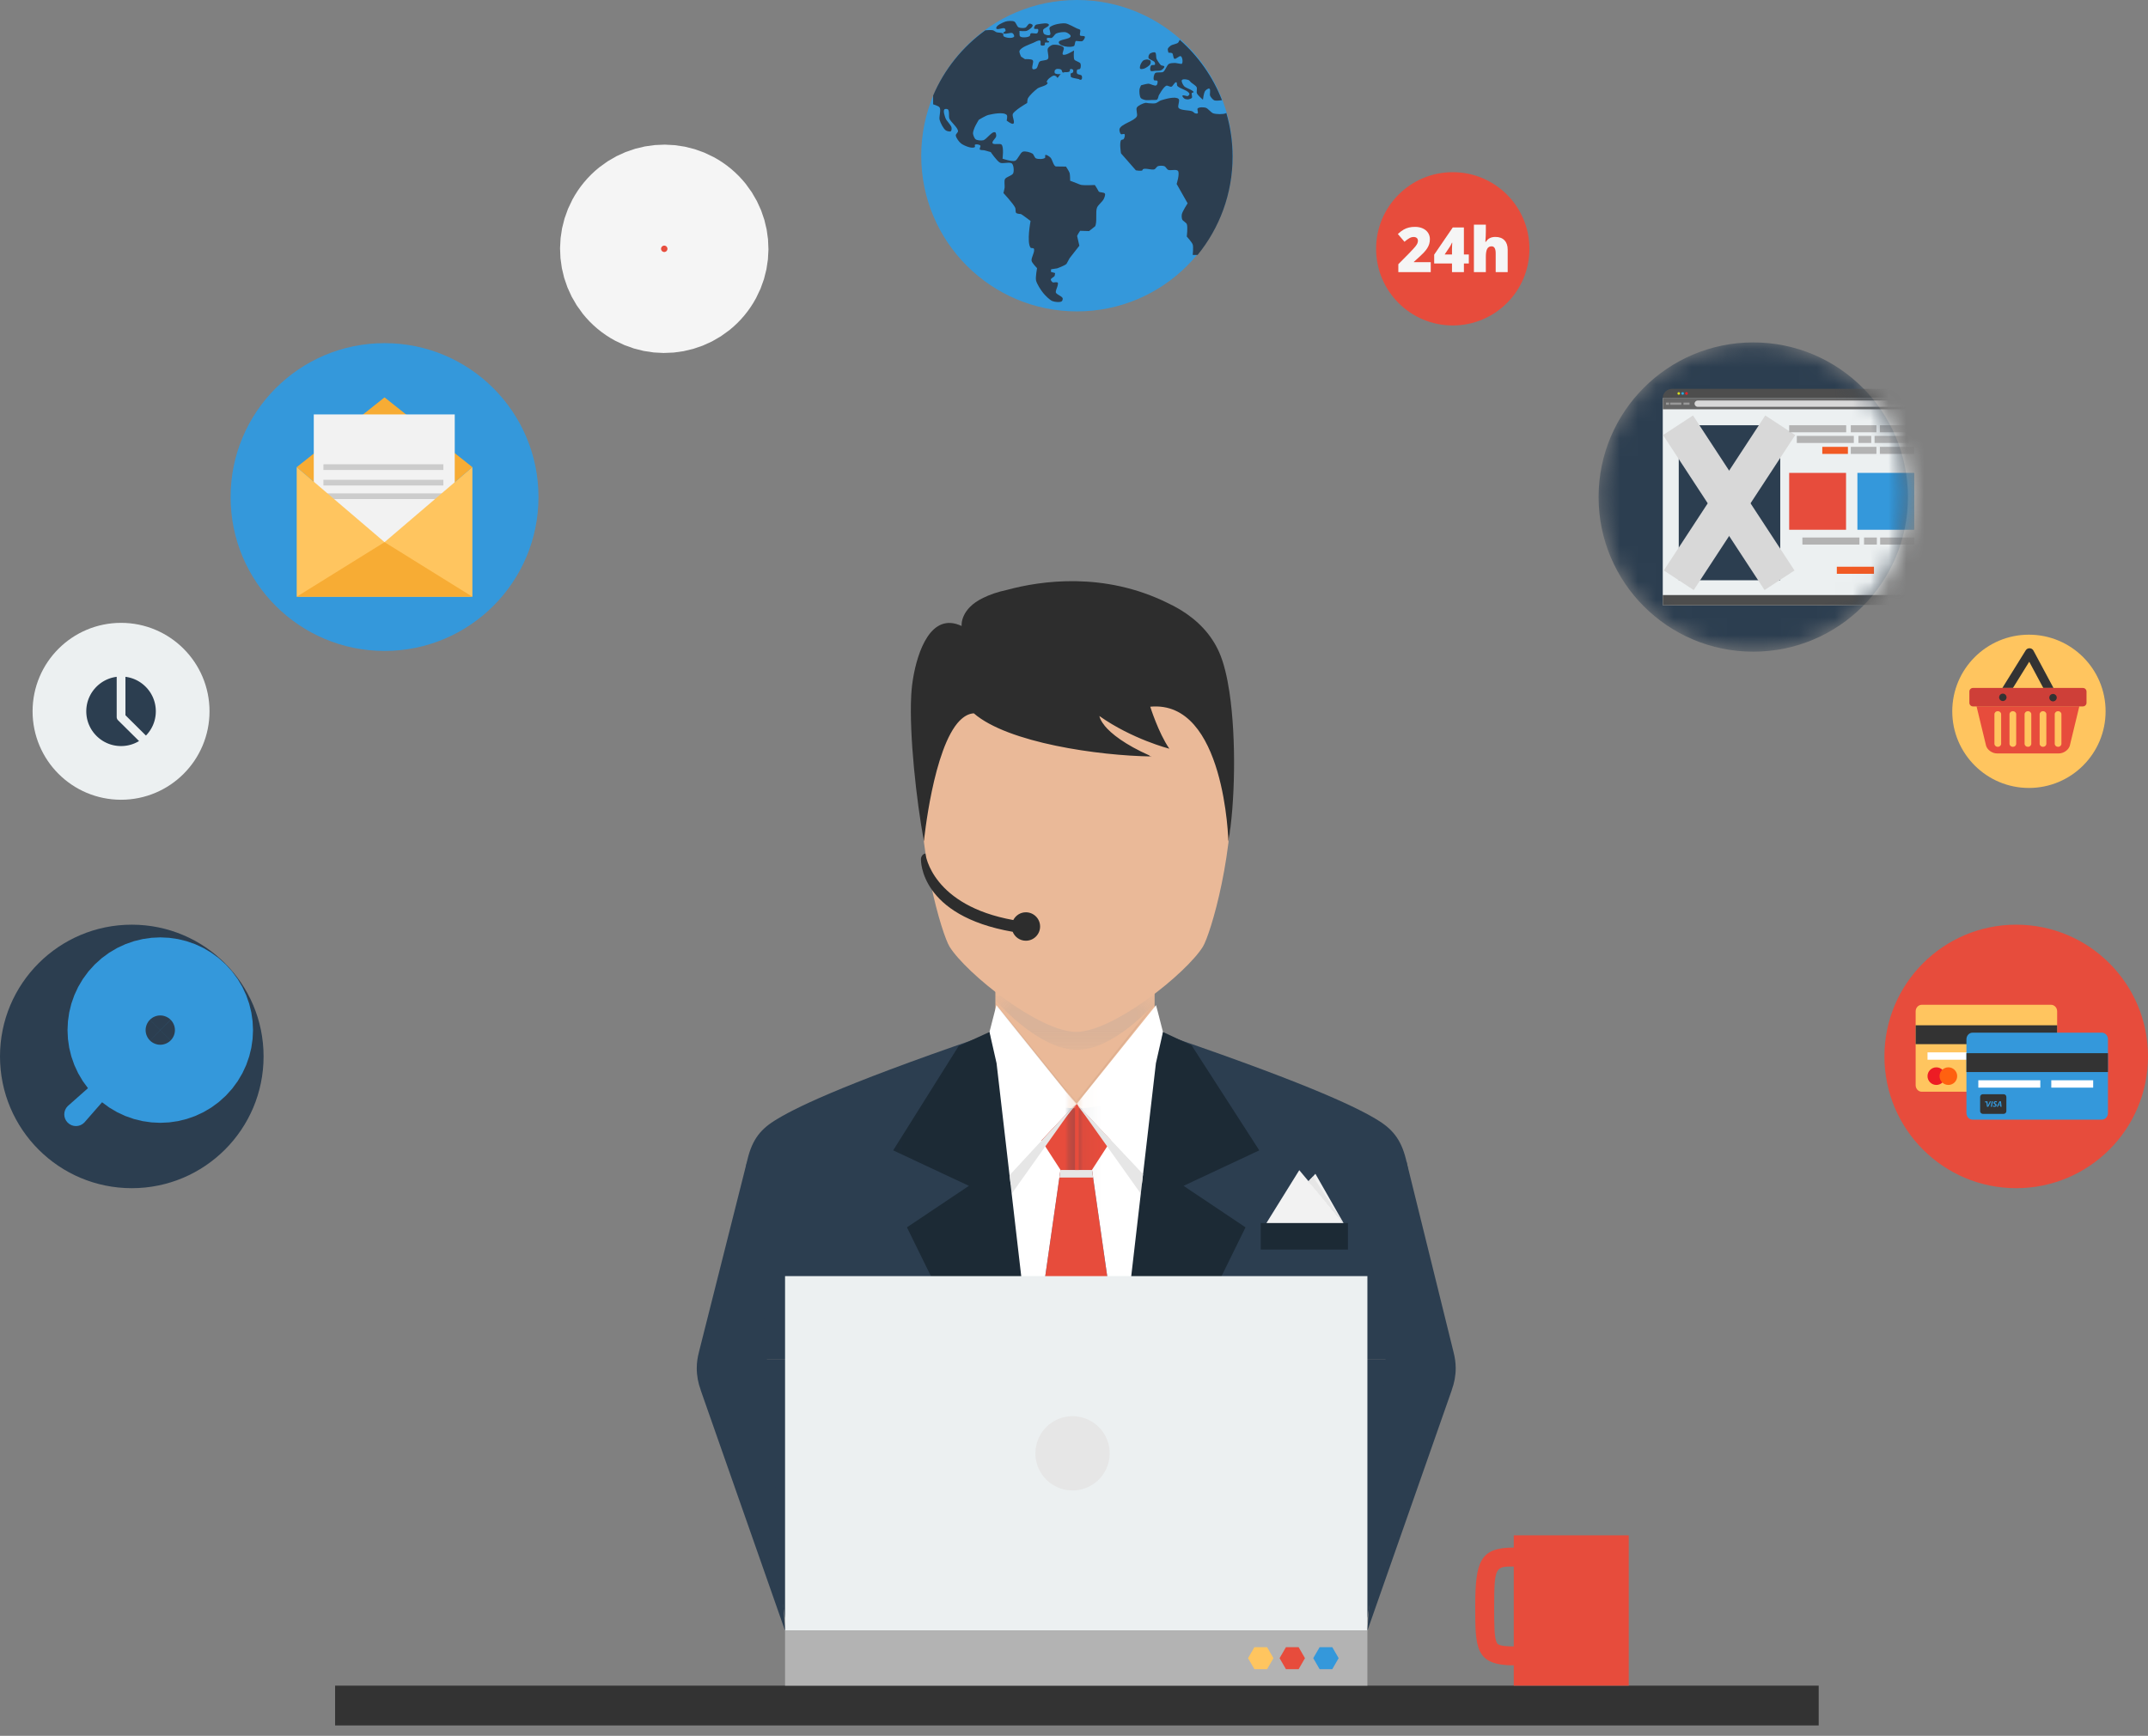 <svg width="120" height="97" viewBox="0 0 120 97" fill="none" xmlns="http://www.w3.org/2000/svg">
<rect x="0" y="0" width="120" height="97" fill="#808080" stroke="none"/>
<path d="M76.391 90.382H43.858L41.419 75.968H78.905L76.391 90.382Z" fill="#2C3E50"/>
<path d="M77.041 62.638C76.018 61.99 73.507 60.72 65.491 57.967H60.125H54.758C46.742 60.72 44.27 61.99 43.247 62.638C41.586 63.688 41.419 65.135 41.419 70.98V75.968H78.904V70.98L78.905 70.956C78.905 65.111 78.702 63.689 77.041 62.638Z" fill="#2C3E50"/>
<path fill-rule="evenodd" clip-rule="evenodd" d="M55.608 49.708V56.414V59.744C58.15 62.614 62.173 62.718 64.503 59.744V56.414V49.708C64.503 44.202 55.608 44.202 55.608 49.708Z" fill="#EAB998"/>
<g opacity="0.2">
<mask id="mask0_766_5683" style="mask-type:luminance" maskUnits="userSpaceOnUse" x="55" y="55" width="10" height="4">
<path d="M64.503 55.638H55.608V58.602H64.503V55.638Z" fill="white"/>
</mask>
<g mask="url(#mask0_766_5683)">
<path d="M55.608 55.638V55.889C55.608 55.889 57.897 58.565 60.048 58.662C62.199 58.758 64.503 56.07 64.503 56.07V55.638" fill="#999999"/>
</g>
</g>
<path fill-rule="evenodd" clip-rule="evenodd" d="M60.124 33.984C47.295 33.984 52.212 51.557 53.05 52.904C53.974 54.388 58.052 57.661 60.124 57.661C62.197 57.661 66.275 54.388 67.199 52.904C68.037 51.557 72.954 33.984 60.124 33.984Z" fill="#EAB998"/>
<mask id="mask1_766_5683" style="mask-type:luminance" maskUnits="userSpaceOnUse" x="49" y="55" width="12" height="25">
<path d="M60.056 55.214H49.044V79.78H60.056V55.214Z" fill="white"/>
</mask>
<g mask="url(#mask1_766_5683)">
<path fill-rule="evenodd" clip-rule="evenodd" d="M60.102 61.689C60.102 61.689 53.941 63.128 53.941 63.501C53.941 63.873 56.285 75.968 56.285 75.968H64.648L65.607 63.554L60.102 61.689Z" fill="white"/>
<path fill-rule="evenodd" clip-rule="evenodd" d="M58.18 63.728L59.249 65.379H60.907L61.976 63.728L60.101 61.684L58.18 63.728Z" fill="#E74C3C"/>
<path fill-rule="evenodd" clip-rule="evenodd" d="M59.249 65.379L57.727 75.968H62.429L60.907 65.379H59.249Z" fill="#28A8E3"/>
<path fill-rule="evenodd" clip-rule="evenodd" d="M55.664 56.166L55.278 57.668L56.358 65.484L60.102 61.689L55.664 56.166Z" fill="white"/>
<g opacity="0.05">
<mask id="mask2_766_5683" style="mask-type:luminance" maskUnits="userSpaceOnUse" x="55" y="56" width="10" height="6">
<path d="M64.503 56.061H55.608V61.779H64.503V56.061Z" fill="white"/>
</mask>
<g mask="url(#mask2_766_5683)">
<path d="M55.608 56.166L60.079 61.689L64.503 56.166V56.035L60.079 61.533L55.608 56.035V56.166Z" fill="black"/>
</g>
</g>
<path fill-rule="evenodd" clip-rule="evenodd" d="M56.521 66.702L60.078 61.694L56.402 65.671L56.521 66.702Z" fill="#E6E6E6"/>
</g>
<mask id="mask3_766_5683" style="mask-type:luminance" maskUnits="userSpaceOnUse" x="49" y="55" width="12" height="25">
<path d="M60.056 55.214H49.044V79.78H60.056V55.214Z" fill="white"/>
</mask>
<g mask="url(#mask3_766_5683)">
<path fill-rule="evenodd" clip-rule="evenodd" d="M55.278 57.668L55.674 59.414L57.591 75.968H54.294L50.667 68.584L54.129 66.265L49.898 64.282L53.553 58.457L55.278 57.668Z" fill="#1C2A35"/>
</g>
<mask id="mask4_766_5683" style="mask-type:luminance" maskUnits="userSpaceOnUse" x="60" y="55" width="12" height="25">
<path d="M71.28 55.214H60.056V79.78H71.28V55.214Z" fill="white"/>
</mask>
<g mask="url(#mask4_766_5683)">
<path fill-rule="evenodd" clip-rule="evenodd" d="M60.148 61.689C60.148 61.689 66.308 63.128 66.308 63.501C66.308 63.874 63.964 75.968 63.964 75.968H55.601L54.642 63.554L60.148 61.689Z" fill="white"/>
<path fill-rule="evenodd" clip-rule="evenodd" d="M62.069 63.728L61 65.379H59.342L58.273 63.728L60.148 61.684L62.069 63.728Z" fill="#E74C3C"/>
<path fill-rule="evenodd" clip-rule="evenodd" d="M61.001 65.379L62.523 75.968H57.82L59.342 65.379H61.001Z" fill="#28A8E3"/>
<path fill-rule="evenodd" clip-rule="evenodd" d="M64.585 56.166L64.971 57.668L63.89 65.484L60.148 61.689L64.585 56.166Z" fill="white"/>
<path fill-rule="evenodd" clip-rule="evenodd" d="M55.757 56.166L55.453 57.643L56.467 65.563L60.148 61.689L55.757 56.166Z" fill="white"/>
<g opacity="0.05">
<mask id="mask5_766_5683" style="mask-type:luminance" maskUnits="userSpaceOnUse" x="55" y="56" width="10" height="6">
<path d="M64.503 56.062H55.82V61.779H64.503V56.062Z" fill="white"/>
</mask>
<g mask="url(#mask5_766_5683)">
<path d="M64.502 56.167L60.138 61.689L55.82 56.167V56.035L60.138 61.533L64.502 56.035V56.167Z" fill="black"/>
</g>
</g>
<path fill-rule="evenodd" clip-rule="evenodd" d="M63.728 66.702L60.171 61.694L63.853 65.619L63.728 66.702Z" fill="#E6E6E6"/>
<path fill-rule="evenodd" clip-rule="evenodd" d="M56.454 65.855L60.148 61.689L56.301 64.824L56.454 65.855Z" fill="#E6E6E6"/>
<path fill-rule="evenodd" clip-rule="evenodd" d="M56.526 66.519L60.125 61.694L56.273 64.824L56.526 66.519Z" fill="#E6E6E6"/>
</g>
<mask id="mask6_766_5683" style="mask-type:luminance" maskUnits="userSpaceOnUse" x="60" y="55" width="12" height="25">
<path d="M71.28 55.214H60.056V79.78H71.28V55.214Z" fill="white"/>
</mask>
<g mask="url(#mask6_766_5683)">
<path fill-rule="evenodd" clip-rule="evenodd" d="M64.971 57.668L64.576 59.414L62.658 75.968H65.956L69.582 68.584L66.12 66.265L70.351 64.282L66.573 58.417L64.971 57.668Z" fill="#1C2A35"/>
</g>
<path d="M61.008 65.379L62.522 75.968H57.727L59.241 65.379" fill="#E74C3C"/>
<path fill-rule="evenodd" clip-rule="evenodd" d="M56.465 66.21L60.125 61.688L56.405 65.695L56.465 66.21Z" fill="#E6E6E6"/>
<path fill-rule="evenodd" clip-rule="evenodd" d="M63.785 66.21L60.125 61.688L63.854 65.619L63.785 66.21Z" fill="#E6E6E6"/>
<path d="M61.063 65.803H59.187L59.241 65.379H61.008L61.063 65.803Z" fill="#E6E6E6"/>
<path d="M60.267 61.892L60.172 61.688L60.056 61.935V65.379H60.267V61.892Z" fill="#E74C3C"/>
<path d="M75.303 68.344H70.433V69.826H75.303V68.344Z" fill="#1C2A35"/>
<path fill-rule="evenodd" clip-rule="evenodd" d="M70.75 68.344L72.585 65.389L75.056 68.344H70.75Z" fill="#F2F2F2"/>
<path fill-rule="evenodd" clip-rule="evenodd" d="M73.105 66.011L73.486 65.591L75.056 68.344C75.056 68.344 72.919 65.902 73.105 66.011Z" fill="#F2F2F2"/>
<path fill-rule="evenodd" clip-rule="evenodd" d="M73.105 66.011L73.348 65.743L75.056 68.344L73.105 66.011Z" fill="#E6E6E6"/>
<path d="M73.238 65.864L75.056 68.344L73.105 66.011L73.238 65.864Z" fill="#E6E6E6"/>
<path d="M68.686 38.694C68.686 38.695 68.687 38.695 68.687 38.696C68.554 37.808 68.367 37.031 68.116 36.46C67.66 35.423 66.888 34.651 65.956 34.083L65.957 34.081C65.94 34.071 65.923 34.063 65.906 34.053C65.695 33.927 65.476 33.81 65.25 33.704C61.677 31.931 58.143 32.455 56.285 32.956C55.728 33.076 55.291 33.229 54.949 33.4C54.947 33.401 54.942 33.401 54.942 33.401H54.942C53.611 34.037 53.722 34.981 53.722 34.981C52.003 34.169 51.255 36.433 51.009 37.912C50.969 38.154 50.942 38.376 50.927 38.559C50.919 38.647 50.913 38.739 50.908 38.832C50.907 38.849 50.906 38.867 50.905 38.885C50.792 41.043 51.192 44.734 51.616 47.012C51.616 47.012 52.129 41.775 53.62 40.263C53.62 40.265 53.619 40.266 53.618 40.268C53.735 40.15 53.857 40.053 53.985 39.984C53.989 39.981 53.993 39.979 53.998 39.977C54.021 39.965 54.044 39.954 54.067 39.944C54.08 39.938 54.092 39.933 54.105 39.928C54.119 39.922 54.133 39.918 54.147 39.913C54.168 39.906 54.189 39.898 54.21 39.892C54.212 39.892 54.213 39.892 54.215 39.891C54.276 39.875 54.34 39.864 54.404 39.861C56.311 41.517 61.402 42.227 64.303 42.27C64.302 42.269 64.301 42.296 64.3 42.296C64.301 42.296 64.302 42.296 64.303 42.296C64.274 42.296 64.247 42.242 64.218 42.23C64.215 42.229 64.213 42.215 64.21 42.214C62.855 41.609 62.08 41.007 61.701 40.542C61.703 40.543 61.704 40.541 61.706 40.541C61.538 40.337 61.447 40.155 61.417 40.011C63.255 41.309 65.325 41.838 65.325 41.838C65.325 41.837 65.325 41.873 65.325 41.873C65.325 41.873 65.326 41.873 65.326 41.873C65.325 41.873 65.324 41.834 65.323 41.833C64.716 40.95 64.26 39.491 64.26 39.491C68.439 39.094 68.624 47.021 68.624 47.021C68.988 44.969 69.081 41.337 68.686 38.694Z" fill="#2D2D2D"/>
<path d="M76.391 71.309H43.858V91.123H76.391V71.309Z" fill="#ECF0F1"/>
<path d="M101.603 94.194H18.721V96.418H101.603V94.194Z" fill="#333333"/>
<path d="M76.391 91.123H43.858V94.194H76.391V91.123Z" fill="#B3B3B3"/>
<path d="M43.858 91.123L43.108 79.883L42.647 72.975L41.738 64.883L39.046 75.555L39.047 75.555C38.97 75.844 38.925 76.145 38.925 76.458C38.925 76.886 39.006 77.294 39.146 77.673L39.143 77.676L43.858 91.123Z" fill="#2C3E50"/>
<path d="M76.391 91.123L77.141 79.883L77.602 72.975L78.568 64.878L81.203 75.555C81.203 75.555 81.203 75.556 81.203 75.556C81.279 75.844 81.324 76.145 81.324 76.458C81.324 76.886 81.243 77.294 81.103 77.673L81.106 77.676L76.391 91.123Z" fill="#2C3E50"/>
<path d="M61.937 81.691C62.202 80.576 61.513 79.458 60.397 79.193C59.282 78.928 58.164 79.618 57.899 80.733C57.634 81.848 58.324 82.966 59.439 83.231C60.554 83.496 61.672 82.807 61.937 81.691Z" fill="#E6E6E6"/>
<path d="M84.568 85.794V86.478C82.698 86.478 82.415 87.219 82.415 89.769C82.415 92.097 82.415 93.06 84.568 93.06V94.194H90.992V85.794H84.568ZM83.619 91.793C83.474 91.512 83.474 90.781 83.474 89.769C83.474 87.537 83.556 87.537 84.568 87.537V92.001C83.725 92.002 83.661 91.876 83.619 91.793Z" fill="#E74C3C"/>
<path d="M73.721 93.273L73.366 92.659L73.721 92.045H74.43L74.784 92.659L74.43 93.273H73.721Z" fill="#3498DB"/>
<path d="M71.84 93.273L71.485 92.659L71.84 92.045H72.549L72.903 92.659L72.549 93.273H71.84Z" fill="#E74C3C"/>
<path d="M70.078 93.273L69.724 92.659L70.078 92.045H70.787L71.142 92.659L70.787 93.273H70.078Z" fill="#FFC55F"/>
<path d="M57.311 50.979C57.003 50.979 56.74 51.156 56.608 51.412C52.111 50.603 51.7 47.809 51.703 47.697C51.593 47.697 51.45 47.832 51.449 48.012C51.449 48.101 51.401 51.17 56.575 52.069C56.692 52.361 56.977 52.568 57.311 52.568C57.75 52.568 58.106 52.212 58.106 51.773C58.106 51.335 57.75 50.979 57.311 50.979Z" fill="#2D2D2D"/>
<path d="M117.631 39.748C117.631 42.113 115.713 44.031 113.348 44.031C110.983 44.031 109.065 42.113 109.065 39.748C109.065 37.383 110.983 35.466 113.348 35.466C115.713 35.466 117.631 37.383 117.631 39.748Z" fill="#FFC55F"/>
<path d="M113.292 39.473H110.422C110.424 39.479 110.425 39.486 110.427 39.492L110.956 41.678C111.028 41.911 111.301 42.101 111.563 42.101H113.292H115.022C115.284 42.101 115.557 41.911 115.629 41.678L116.158 39.492C116.161 39.486 116.161 39.479 116.163 39.473H113.292Z" fill="#E74C3C"/>
<path d="M113.48 39.912V41.562C113.48 41.656 113.397 41.733 113.295 41.733C113.294 41.733 113.293 41.733 113.292 41.733C113.292 41.733 113.291 41.733 113.29 41.733C113.188 41.733 113.105 41.656 113.105 41.562V39.912C113.105 39.818 113.188 39.74 113.29 39.74C113.291 39.74 113.292 39.741 113.292 39.741C113.293 39.741 113.294 39.74 113.295 39.74C113.397 39.74 113.48 39.818 113.48 39.912Z" fill="#FFC55F"/>
<path d="M112.637 39.912V41.562C112.637 41.656 112.555 41.733 112.453 41.733C112.452 41.733 112.451 41.733 112.45 41.733C112.45 41.733 112.449 41.733 112.448 41.733C112.346 41.733 112.263 41.656 112.263 41.562V39.912C112.263 39.818 112.346 39.74 112.448 39.74C112.449 39.74 112.45 39.741 112.45 39.741C112.451 39.741 112.452 39.74 112.453 39.74C112.555 39.74 112.637 39.818 112.637 39.912Z" fill="#FFC55F"/>
<path d="M114.321 39.912V41.562C114.321 41.656 114.239 41.733 114.137 41.733C114.136 41.733 114.135 41.733 114.135 41.733C114.134 41.733 114.133 41.733 114.132 41.733C114.03 41.733 113.947 41.656 113.947 41.562V39.912C113.947 39.818 114.03 39.74 114.132 39.74C114.133 39.74 114.134 39.741 114.135 39.741C114.135 39.741 114.136 39.74 114.137 39.74C114.239 39.74 114.321 39.818 114.321 39.912Z" fill="#FFC55F"/>
<path d="M115.163 39.912V41.562C115.163 41.656 115.081 41.733 114.978 41.733C114.978 41.733 114.977 41.733 114.976 41.733C114.975 41.733 114.975 41.733 114.974 41.733C114.872 41.733 114.789 41.656 114.789 41.562V39.912C114.789 39.818 114.872 39.74 114.974 39.74C114.975 39.74 114.975 39.741 114.976 39.741C114.977 39.741 114.978 39.74 114.978 39.74C115.081 39.74 115.163 39.818 115.163 39.912Z" fill="#FFC55F"/>
<path d="M111.796 39.912V41.561C111.796 41.656 111.712 41.733 111.61 41.733C111.61 41.733 111.609 41.733 111.608 41.733C111.608 41.733 111.607 41.733 111.606 41.733C111.504 41.733 111.421 41.656 111.421 41.561V39.912C111.421 39.817 111.504 39.74 111.606 39.74C111.607 39.74 111.608 39.74 111.608 39.74C111.609 39.74 111.61 39.74 111.61 39.74C111.713 39.74 111.796 39.817 111.796 39.912Z" fill="#FFC55F"/>
<path d="M113.365 36.977L114.15 38.443H114.72L113.601 36.356C113.559 36.277 113.478 36.227 113.388 36.224C113.298 36.221 113.214 36.266 113.167 36.343L111.864 38.443H112.455L113.365 36.977Z" fill="#333333"/>
<path d="M116.364 38.443H114.696H114.126H113.292H112.431H111.84H110.22C110.11 38.443 110.021 38.533 110.021 38.644V39.273C110.021 39.383 110.11 39.474 110.22 39.474H110.422H113.292H116.163H116.364C116.475 39.474 116.565 39.383 116.565 39.273V38.644C116.565 38.533 116.475 38.443 116.364 38.443Z" fill="#CE3F38"/>
<path d="M113.291 38.939C113.291 38.944 113.292 38.948 113.292 38.952C113.293 38.948 113.293 38.944 113.294 38.939H113.291Z" fill="#515254"/>
<path d="M113.292 38.952C113.293 38.948 113.294 38.944 113.294 38.939H113.291C113.292 38.944 113.292 38.948 113.292 38.952Z" fill="#515254"/>
<path d="M112.099 38.966C112.099 38.962 112.097 38.957 112.097 38.953C112.097 38.948 112.097 38.944 112.096 38.939C112.083 38.837 111.996 38.758 111.891 38.758C111.785 38.758 111.698 38.837 111.685 38.939C111.685 38.944 111.684 38.948 111.684 38.953C111.683 38.957 111.683 38.962 111.683 38.966C111.683 39.081 111.776 39.174 111.891 39.174C112.005 39.174 112.099 39.081 112.099 38.966Z" fill="#333333"/>
<path d="M114.902 38.984C114.902 38.87 114.809 38.777 114.694 38.777C114.579 38.777 114.486 38.87 114.486 38.984C114.486 39.099 114.579 39.193 114.694 39.193C114.809 39.193 114.902 39.099 114.902 38.984Z" fill="#333333"/>
<mask id="mask7_766_5683" style="mask-type:luminance" maskUnits="userSpaceOnUse" x="89" y="19" width="18" height="18">
<path d="M106.589 27.775C106.589 32.548 102.72 36.416 97.948 36.416C93.175 36.416 89.307 32.548 89.307 27.775C89.307 23.003 93.175 19.134 97.948 19.134C102.72 19.134 106.589 23.003 106.589 27.775Z" fill="white"/>
</mask>
<g mask="url(#mask7_766_5683)">
<path d="M106.589 27.775C106.589 32.548 102.72 36.416 97.948 36.416C93.175 36.416 89.307 32.548 89.307 27.775C89.307 23.003 93.175 19.134 97.948 19.134C102.72 19.134 106.589 23.003 106.589 27.775Z" fill="#2C3E50"/>
</g>
<mask id="mask8_766_5683" style="mask-type:luminance" maskUnits="userSpaceOnUse" x="89" y="19" width="18" height="18">
<path d="M106.589 27.775C106.589 32.548 102.72 36.416 97.948 36.416C93.175 36.416 89.307 32.548 89.307 27.775C89.307 23.003 93.175 19.134 97.948 19.134C102.72 19.134 106.589 23.003 106.589 27.775Z" fill="white"/>
</mask>
<g mask="url(#mask8_766_5683)">
<path d="M108.334 22.243H92.892V33.825H108.334V22.243Z" fill="#ECF0F1"/>
<path d="M107.819 21.729H93.406C93.122 21.729 92.892 21.959 92.892 22.243H108.334C108.334 21.959 108.104 21.729 107.819 21.729Z" fill="#4D4D4D"/>
<path d="M108.334 33.252H92.892V33.825H108.334V33.252Z" fill="#4D4D4D"/>
<path d="M108.334 22.243H92.892V22.871H108.334V22.243Z" fill="#666666"/>
<path d="M107.197 22.38H105.266H101.808H100.235H99.877H94.847C94.749 22.38 94.669 22.459 94.669 22.557C94.669 22.655 94.749 22.734 94.847 22.734H99.877H100.235H101.808H105.266H107.197C107.294 22.734 107.373 22.655 107.373 22.557C107.373 22.459 107.294 22.38 107.197 22.38Z" fill="#D8D8D8"/>
<path d="M94.388 22.496H94.05V22.617H94.388V22.496Z" fill="#999999"/>
<path d="M93.242 22.496H93.073V22.617H93.242V22.496Z" fill="#999999"/>
<path d="M93.93 22.496H93.302V22.617H93.93V22.496Z" fill="#999999"/>
<path d="M93.857 21.986C93.857 22.026 93.825 22.058 93.785 22.058C93.745 22.058 93.712 22.026 93.712 21.986C93.712 21.946 93.745 21.913 93.785 21.913C93.825 21.913 93.857 21.946 93.857 21.986Z" fill="#D9E021"/>
<path d="M94.074 21.986C94.074 22.026 94.042 22.058 94.002 22.058C93.962 22.058 93.93 22.026 93.93 21.986C93.93 21.946 93.962 21.913 94.002 21.913C94.042 21.913 94.074 21.946 94.074 21.986Z" fill="#29ABE2"/>
<path d="M94.291 21.986C94.291 22.026 94.259 22.058 94.219 22.058C94.179 22.058 94.147 22.026 94.147 21.986C94.147 21.946 94.179 21.913 94.219 21.913C94.259 21.913 94.291 21.946 94.291 21.986Z" fill="#FF1D25"/>
<path d="M99.455 23.763H93.785V32.425H99.455V23.763Z" fill="#2C3E50"/>
<path d="M93.785 32.425L99.455 23.763" stroke="#D8D8D8" stroke-width="2" stroke-miterlimit="10"/>
<path d="M99.415 32.425L93.744 23.763" stroke="#D8D8D8" stroke-width="2" stroke-miterlimit="10"/>
<path d="M104.691 31.669H102.616V32.064H104.691V31.669Z" fill="#F15A24"/>
<path d="M103.139 23.763H99.954V24.157H103.139V23.763Z" fill="#B3B3B3"/>
<path d="M103.565 24.358H100.38V24.753H103.565V24.358Z" fill="#B3B3B3"/>
<path d="M104.828 23.763H103.396V24.157H104.828V23.763Z" fill="#B3B3B3"/>
<path d="M104.538 24.358H103.822V24.753H104.538V24.358Z" fill="#B3B3B3"/>
<path d="M106.935 23.763H105.021V24.157H106.935V23.763Z" fill="#B3B3B3"/>
<path d="M104.828 24.97H103.396V25.364H104.828V24.97Z" fill="#B3B3B3"/>
<path d="M103.235 24.97H101.804V25.364H103.235V24.97Z" fill="#F15A24"/>
<path d="M106.935 24.97H105.021V25.364H106.935V24.97Z" fill="#B3B3B3"/>
<path d="M106.638 24.358H104.724V24.753H106.638V24.358Z" fill="#B3B3B3"/>
<path d="M103.879 30.037H100.693V30.431H103.879V30.037Z" fill="#B3B3B3"/>
<path d="M104.852 30.037H104.136V30.431H104.852V30.037Z" fill="#B3B3B3"/>
<path d="M106.951 30.037H105.037V30.431H106.951V30.037Z" fill="#B3B3B3"/>
<path d="M103.131 26.425H99.954V29.603H103.131V26.425Z" fill="#E74C3C"/>
<path d="M106.943 26.425H103.766V29.603H106.943V26.425Z" fill="#3498DB"/>
</g>
<path d="M68.866 8.7C68.866 13.505 64.971 17.401 60.166 17.401C55.361 17.401 51.465 13.505 51.465 8.7C51.465 3.895 55.361 0 60.166 0C64.971 0 68.866 3.895 68.866 8.7Z" fill="#3498DB"/>
<path d="M52.492 6.004C52.584 6.15 52.447 6.527 52.492 6.694C52.537 6.86 52.698 7.19 52.84 7.287C52.899 7.327 53.064 7.372 53.122 7.331C53.164 7.3 53.169 7.178 53.158 7.127C53.128 6.977 52.878 6.756 52.825 6.613C52.782 6.494 52.677 6.207 52.76 6.112C52.792 6.076 52.918 6.081 52.956 6.112C53.055 6.197 52.99 6.506 53.038 6.627C53.118 6.825 53.51 7.117 53.521 7.33C53.524 7.395 53.393 7.493 53.396 7.558C53.401 7.697 53.588 7.945 53.702 8.026C53.862 8.14 54.309 8.335 54.463 8.215C54.487 8.196 54.44 8.112 54.463 8.091C54.521 8.041 54.721 8.074 54.768 8.135C54.801 8.179 54.707 8.308 54.739 8.352C54.775 8.401 54.919 8.383 54.978 8.396C55.071 8.417 55.348 8.497 55.348 8.497C55.348 8.497 55.692 9.004 55.87 9.092C56.019 9.167 56.416 9.026 56.536 9.142C56.635 9.237 56.657 9.561 56.601 9.686C56.544 9.813 56.212 9.883 56.145 10.005C56.086 10.112 56.139 10.37 56.124 10.491C56.114 10.566 56.058 10.788 56.058 10.788C56.058 10.788 56.608 11.374 56.718 11.614C56.747 11.68 56.72 11.844 56.768 11.897C56.815 11.948 57.008 11.962 57.036 11.962C57.066 11.962 57.573 12.347 57.573 12.347C57.573 12.347 57.347 13.542 57.573 13.84C57.602 13.877 57.729 13.851 57.754 13.891C57.847 14.039 57.59 14.409 57.631 14.579C57.66 14.702 57.935 14.985 57.935 14.985C57.935 14.985 57.842 15.501 57.879 15.668C57.923 15.867 58.153 16.218 58.281 16.375C58.39 16.508 58.638 16.764 58.798 16.826C58.919 16.873 59.212 16.912 59.316 16.836C59.352 16.81 59.38 16.711 59.368 16.669C59.332 16.549 59.031 16.464 58.986 16.348C58.972 16.31 58.999 16.227 59.008 16.188C59.021 16.138 59.066 16.043 59.077 15.993C59.087 15.944 59.125 15.83 59.091 15.794C59.048 15.745 58.855 15.792 58.834 15.786C58.783 15.773 58.7 15.675 58.704 15.623C58.708 15.548 58.882 15.482 58.918 15.416L58.947 15.26L58.708 15.191C58.721 15.047 58.721 15.047 58.721 15.047C59.062 14.995 59.062 14.995 59.062 14.995C59.062 14.995 59.477 14.845 59.581 14.746C59.581 14.746 59.763 14.415 59.755 14.427L60.175 13.889C60.299 13.731 60.299 13.731 60.299 13.731L60.175 13.189C60.175 13.188 60.175 13.187 60.175 13.186C60.197 13.106 60.342 12.897 60.342 12.897L60.842 12.912L61.179 12.646C61.306 12.414 61.188 11.84 61.288 11.596C61.344 11.456 61.597 11.258 61.661 11.122C61.694 11.051 61.766 10.884 61.726 10.817C61.682 10.739 61.456 10.763 61.386 10.708C61.386 10.708 61.203 10.379 61.161 10.339C61.161 10.339 60.582 10.367 60.393 10.331C60.336 10.321 60.23 10.269 60.175 10.249C60.078 10.211 60.175 10.249 59.784 10.099C59.784 10.099 59.786 9.769 59.755 9.665C59.725 9.567 59.552 9.309 59.552 9.309C59.001 9.302 59.552 9.309 59.001 9.302C58.853 9.3 58.792 8.901 58.682 8.802C58.623 8.75 58.468 8.626 58.4 8.664C58.366 8.683 58.412 8.79 58.385 8.816C58.292 8.906 57.987 8.902 57.87 8.847C57.798 8.812 57.75 8.629 57.682 8.585C57.567 8.51 57.275 8.431 57.145 8.476C56.986 8.53 56.862 8.93 56.703 8.987C56.538 9.046 56.008 8.868 56.008 8.868C56.008 8.868 56.089 8.23 55.957 8.084C55.87 7.989 55.506 8.113 55.449 7.998C55.401 7.9 55.64 7.721 55.653 7.613C55.659 7.556 55.648 7.412 55.594 7.392C55.407 7.321 55.122 7.792 54.927 7.838C54.824 7.862 54.593 7.849 54.508 7.787C54.435 7.734 54.365 7.549 54.357 7.459C54.35 7.372 54.416 7.202 54.449 7.121C54.494 7.008 54.681 6.694 54.681 6.694C54.681 6.694 55.068 6.459 55.214 6.424C55.464 6.365 56.061 6.241 56.242 6.424C56.298 6.48 56.239 6.738 56.239 6.738C56.239 6.738 56.525 6.967 56.609 6.91C56.721 6.835 56.532 6.499 56.58 6.374C56.614 6.285 56.773 6.165 56.846 6.106C56.971 6.004 57.385 5.752 57.385 5.752C57.385 5.752 57.394 5.56 57.421 5.504C57.506 5.33 57.804 5.064 57.958 4.946C58.087 4.846 58.513 4.792 58.528 4.63C58.529 4.614 58.478 4.605 58.477 4.588C58.473 4.456 58.735 4.258 58.864 4.225C58.899 4.216 58.974 4.242 59.005 4.262C59.027 4.276 59.044 4.343 59.07 4.344C59.124 4.345 59.172 4.213 59.217 4.181C59.224 4.175 59.254 4.175 59.253 4.165C59.247 4.125 59.131 4.152 59.092 4.143C59.05 4.133 58.954 4.123 58.929 4.089C58.906 4.057 58.912 3.966 58.929 3.931C58.941 3.906 58.989 3.87 59.015 3.86C59.06 3.844 59.159 3.85 59.206 3.86C59.229 3.865 59.276 3.882 59.293 3.898C59.324 3.927 59.331 4.031 59.369 4.051C59.39 4.061 59.446 4.054 59.462 4.036C59.463 4.034 59.458 4.025 59.462 4.023C59.467 4.019 59.481 4.031 59.488 4.032C59.555 4.038 59.704 4.035 59.755 3.991C59.78 3.968 59.763 3.877 59.793 3.86C59.827 3.841 59.921 3.867 59.945 3.898C59.967 3.926 59.962 4.009 59.945 4.04C59.925 4.078 59.791 4.096 59.803 4.137C59.803 4.137 59.804 4.137 59.804 4.137C59.834 4.163 59.799 4.263 59.825 4.293C59.884 4.363 60.088 4.374 60.176 4.401C60.209 4.411 60.286 4.416 60.309 4.442C60.31 4.443 60.307 4.446 60.31 4.448C60.332 4.466 60.402 4.459 60.422 4.438C60.458 4.4 60.457 4.273 60.429 4.228C60.392 4.169 60.213 4.172 60.175 4.113C60.147 4.068 60.145 3.944 60.175 3.901C60.201 3.865 60.316 3.879 60.342 3.844C60.388 3.783 60.392 3.606 60.356 3.539C60.331 3.493 60.22 3.457 60.176 3.429C60.138 3.406 60.046 3.375 60.023 3.337C59.958 3.226 60.001 2.822 60.001 2.822C60.001 2.822 59.669 3.018 59.545 3.047C59.505 3.056 59.406 3.078 59.378 3.047C59.312 2.973 59.478 2.736 59.422 2.655C59.329 2.525 58.956 2.475 58.8 2.508C58.721 2.525 58.578 2.63 58.542 2.703C58.477 2.835 58.63 3.176 58.542 3.295C58.471 3.393 58.172 3.362 58.081 3.442C58 3.512 57.981 3.764 57.895 3.828C57.855 3.858 57.734 3.893 57.695 3.86C57.6 3.78 57.776 3.459 57.695 3.366C57.623 3.283 57.26 3.306 57.26 3.306L57.043 3.164C57.043 3.164 56.924 2.921 56.955 2.844C57.04 2.635 57.526 2.479 57.733 2.389C57.824 2.349 58.029 2.22 58.113 2.273C58.168 2.307 58.102 2.488 58.151 2.529C58.193 2.562 58.325 2.553 58.364 2.517C58.388 2.495 58.357 2.412 58.38 2.389C58.419 2.349 58.563 2.398 58.601 2.357C58.609 2.349 58.611 2.322 58.605 2.312C58.592 2.29 58.526 2.293 58.51 2.273C58.489 2.246 58.467 2.164 58.488 2.137C58.531 2.083 58.699 2.143 58.761 2.114C58.814 2.088 58.887 1.988 58.926 1.943C58.928 1.94 58.931 1.931 58.935 1.93C58.935 1.93 58.936 1.931 58.937 1.931C58.954 1.929 58.97 1.888 58.987 1.88C59.116 1.815 59.421 1.766 59.56 1.807C59.639 1.831 59.822 1.94 59.813 2.023C59.793 2.209 59.125 2.19 59.149 2.376C59.177 2.591 59.802 2.677 59.994 2.575C60.061 2.54 60.041 2.336 60.103 2.293C60.118 2.283 60.158 2.293 60.176 2.293C60.25 2.293 60.409 2.331 60.473 2.293C60.533 2.257 60.633 2.11 60.603 2.046C60.576 1.985 60.384 2.034 60.342 1.981C60.294 1.92 60.385 1.735 60.342 1.67C60.317 1.632 60.217 1.614 60.176 1.596C60.013 1.524 59.7 1.334 59.523 1.307C59.383 1.286 59.094 1.33 58.958 1.372C58.872 1.399 58.683 1.461 58.639 1.539C58.589 1.627 58.736 1.877 58.661 1.945C58.598 2.002 58.389 1.951 58.327 1.894C58.285 1.855 58.258 1.725 58.276 1.67C58.308 1.567 58.632 1.481 58.596 1.379C58.547 1.243 58.16 1.333 58.016 1.351C57.972 1.356 57.881 1.371 57.849 1.401C57.811 1.437 57.75 1.552 57.777 1.597C57.804 1.645 57.963 1.588 57.994 1.634C58.025 1.679 57.992 1.815 57.95 1.851C57.88 1.911 57.656 1.819 57.581 1.872C57.549 1.895 57.554 1.995 57.522 2.017C57.412 2.094 57.085 2.123 56.987 2.032C56.931 1.98 56.971 1.733 56.951 1.728C56.949 1.728 56.949 1.728 56.95 1.728L56.951 1.728C56.973 1.732 57.28 1.758 57.37 1.72C57.473 1.677 57.707 1.518 57.69 1.408C57.682 1.36 57.563 1.314 57.515 1.321C57.436 1.334 57.359 1.518 57.284 1.546C57.194 1.58 56.984 1.571 56.899 1.525C56.812 1.477 56.755 1.25 56.667 1.205C56.558 1.149 56.291 1.166 56.174 1.205C56.022 1.256 55.609 1.437 55.66 1.589C55.697 1.701 56.036 1.519 56.131 1.589C56.161 1.611 56.183 1.692 56.175 1.727C56.164 1.768 56.036 1.804 56.051 1.843C56.098 1.965 56.465 1.784 56.573 1.858C56.615 1.887 56.682 2.004 56.653 2.046C56.569 2.167 56.177 2.12 56.065 2.024C56.037 2 56.062 1.906 56.036 1.879C55.97 1.812 55.755 1.833 55.667 1.8C55.615 1.78 55.526 1.705 55.471 1.691C55.379 1.667 55.117 1.687 55.048 1.693C53.772 2.615 52.756 3.873 52.13 5.338V5.829C52.13 5.829 52.439 5.919 52.492 6.004Z" fill="#2C3E50"/>
<path d="M65.409 2.546C65.358 2.581 65.257 2.67 65.24 2.73C65.224 2.783 65.278 2.945 65.278 2.945C65.278 2.945 65.445 2.941 65.486 2.974C65.552 3.025 65.534 3.253 65.611 3.286C65.7 3.324 65.885 3.094 65.969 3.142C66.06 3.195 66.097 3.481 66.028 3.561C66.01 3.581 65.947 3.562 65.92 3.561C65.846 3.555 65.7 3.516 65.626 3.517C65.543 3.518 65.37 3.527 65.3 3.572C65.184 3.644 65.1 3.945 64.984 4.017C64.887 4.078 64.615 4.008 64.533 4.088C64.464 4.157 64.414 4.393 64.468 4.474C64.495 4.515 64.632 4.478 64.659 4.519C64.692 4.573 64.657 4.733 64.604 4.767C64.508 4.83 64.27 4.677 64.156 4.677C64.051 4.678 63.745 4.767 63.745 4.767C63.745 4.767 63.664 4.935 63.658 4.996C63.645 5.117 63.657 5.379 63.729 5.476C63.769 5.529 63.906 5.574 63.971 5.588C64.069 5.61 64.274 5.591 64.375 5.586C64.443 5.583 64.593 5.603 64.647 5.561C64.694 5.526 64.731 5.344 64.731 5.344C64.731 5.344 64.994 4.85 65.159 4.789C65.226 4.764 65.37 4.865 65.439 4.847C65.529 4.822 65.626 4.57 65.716 4.596C65.765 4.611 65.738 4.751 65.767 4.792C65.886 4.96 66.414 5.049 66.449 5.252C66.454 5.286 66.397 5.349 66.366 5.364C66.296 5.396 66.096 5.28 66.059 5.347C66.034 5.392 66.134 5.486 66.176 5.515C66.216 5.541 66.318 5.56 66.366 5.556C66.425 5.55 66.554 5.514 66.587 5.464C66.623 5.408 66.549 5.254 66.583 5.197C66.597 5.174 66.677 5.175 66.681 5.148C66.686 5.12 66.625 5.082 66.603 5.064C66.5 4.984 66.232 4.91 66.148 4.811C66.091 4.743 65.977 4.547 66.028 4.475C66.083 4.397 66.319 4.438 66.406 4.475C66.445 4.491 66.496 4.565 66.527 4.594C66.605 4.667 66.805 4.777 66.852 4.874C66.889 4.95 66.833 5.135 66.866 5.213C66.913 5.327 67.203 5.572 67.203 5.572C67.203 5.572 67.25 5.18 67.328 5.08C67.369 5.028 67.503 4.922 67.562 4.953C67.652 5 67.564 5.263 67.606 5.355C67.64 5.432 67.756 5.572 67.834 5.605C67.924 5.644 68.195 5.61 68.269 5.6C67.76 4.291 66.942 3.137 65.906 2.224C65.888 2.266 65.842 2.361 65.811 2.388C65.73 2.459 65.498 2.485 65.409 2.546Z" fill="#2C3E50"/>
<path d="M68.474 6.333C68.312 6.396 67.944 6.388 67.779 6.333C67.653 6.292 67.482 6.053 67.354 6.018C67.246 5.988 66.984 5.978 66.909 6.061C66.863 6.112 66.957 6.285 66.909 6.333C66.884 6.358 66.801 6.344 66.768 6.333C66.723 6.319 66.658 6.244 66.615 6.225C66.435 6.141 65.965 6.186 65.843 6.029C65.766 5.93 65.935 5.614 65.843 5.529C65.663 5.362 65.1 5.536 64.864 5.605C64.782 5.629 64.644 5.747 64.561 5.768C64.466 5.792 64.269 5.773 64.172 5.768C64.124 5.765 64.028 5.739 63.981 5.749C63.849 5.776 63.578 5.895 63.51 6.011C63.447 6.117 63.566 6.394 63.51 6.504C63.374 6.769 62.645 6.919 62.545 7.199C62.519 7.272 62.564 7.45 62.625 7.496C62.664 7.526 62.789 7.459 62.821 7.496C62.867 7.552 62.816 7.724 62.769 7.779C62.746 7.807 62.653 7.8 62.632 7.83C62.525 7.981 62.625 8.569 62.625 8.569L63.458 9.519C63.458 9.519 63.746 9.57 63.821 9.519C63.834 9.51 63.83 9.47 63.843 9.461C63.977 9.368 64.344 9.52 64.495 9.461C64.555 9.438 64.624 9.31 64.683 9.287C64.769 9.253 64.968 9.252 65.053 9.287C65.12 9.314 65.191 9.459 65.256 9.49C65.381 9.55 65.719 9.44 65.807 9.548C65.923 9.69 65.734 10.28 65.734 10.28L66.347 11.36C66.347 11.36 66.059 11.806 66.024 11.976C66.009 12.048 66.015 12.201 66.046 12.267C66.084 12.348 66.266 12.437 66.3 12.52C66.368 12.681 66.3 13.217 66.3 13.217C66.3 13.217 66.589 13.533 66.633 13.666C66.678 13.803 66.633 14.245 66.633 14.245H66.907C68.127 12.747 68.859 10.837 68.859 8.755C68.859 7.904 68.736 7.082 68.508 6.305C68.497 6.317 68.484 6.33 68.474 6.333Z" fill="#2C3E50"/>
<path d="M64.307 3.347C64.356 3.379 64.472 3.421 64.504 3.47C64.522 3.5 64.542 3.583 64.521 3.612C64.49 3.655 64.346 3.615 64.311 3.655C64.26 3.711 64.231 3.9 64.282 3.956C64.325 4.003 64.472 3.959 64.536 3.956C64.62 3.952 64.797 3.963 64.873 3.924C64.932 3.892 65.063 3.782 65.046 3.717C65.034 3.668 64.902 3.673 64.861 3.645C64.83 3.622 64.783 3.559 64.76 3.528C64.717 3.47 64.635 3.349 64.608 3.282C64.575 3.199 64.609 2.983 64.535 2.934C64.474 2.893 64.309 2.951 64.249 2.992C64.219 3.012 64.179 3.079 64.169 3.115C64.159 3.148 64.153 3.222 64.169 3.253C64.189 3.29 64.272 3.324 64.307 3.347Z" fill="#2C3E50"/>
<path d="M63.901 3.84C64.005 3.807 64.205 3.682 64.259 3.586C64.282 3.545 64.299 3.438 64.274 3.398C64.251 3.359 64.152 3.329 64.107 3.325C64.047 3.32 63.921 3.344 63.872 3.38C63.805 3.427 63.72 3.58 63.698 3.659C63.685 3.702 63.665 3.808 63.698 3.84C63.733 3.876 63.853 3.855 63.901 3.84Z" fill="#2C3E50"/>
<path d="M56.95 1.728L56.95 1.727C56.949 1.727 56.949 1.727 56.95 1.728Z" fill="#2C3E50"/>
<path d="M85.443 13.904C85.443 16.269 83.525 18.187 81.16 18.187C78.795 18.187 76.877 16.269 76.877 13.904C76.877 11.539 78.795 9.621 81.16 9.621C83.525 9.621 85.443 11.539 85.443 13.904Z" fill="#E74C3C"/>
<path d="M79.93 15.207H78.119V14.764L78.728 14.148C78.902 13.966 79.016 13.841 79.07 13.775C79.123 13.708 79.16 13.651 79.181 13.603C79.203 13.556 79.213 13.505 79.213 13.453C79.213 13.388 79.192 13.337 79.15 13.3C79.108 13.262 79.049 13.243 78.972 13.243C78.894 13.243 78.814 13.266 78.734 13.311C78.654 13.356 78.563 13.422 78.462 13.51L78.092 13.076C78.221 12.961 78.328 12.879 78.416 12.83C78.504 12.78 78.599 12.742 78.702 12.716C78.805 12.69 78.921 12.677 79.049 12.677C79.211 12.677 79.355 12.705 79.482 12.762C79.608 12.819 79.707 12.9 79.777 13.005C79.847 13.111 79.882 13.229 79.882 13.359C79.882 13.457 79.87 13.548 79.845 13.631C79.82 13.714 79.783 13.795 79.731 13.876C79.68 13.956 79.612 14.04 79.528 14.129C79.443 14.218 79.262 14.386 78.986 14.634V14.651H79.929L79.93 15.207Z" fill="#F5F5F5"/>
<path d="M82.057 14.724H81.783V15.207H81.117V14.724H80.122V14.229L81.159 12.712H81.782V14.221H82.057V14.724H82.057ZM81.117 14.221V13.931C81.117 13.876 81.119 13.803 81.123 13.71C81.127 13.617 81.13 13.569 81.132 13.564H81.114C81.075 13.652 81.031 13.733 80.982 13.81L80.706 14.221H81.117Z" fill="#F5F5F5"/>
<path d="M83.558 15.207V14.153C83.558 13.893 83.481 13.764 83.327 13.764C83.218 13.764 83.138 13.809 83.086 13.901C83.034 13.992 83.008 14.145 83.008 14.357V15.207H82.341V12.552H83.008V12.929C83.008 13.1 82.999 13.294 82.981 13.513H83.011C83.075 13.413 83.151 13.342 83.239 13.301C83.326 13.26 83.428 13.24 83.544 13.24C83.76 13.24 83.928 13.302 84.048 13.427C84.168 13.551 84.228 13.726 84.228 13.95V15.207L83.558 15.207Z" fill="#F5F5F5"/>
<path d="M30.083 27.775C30.083 32.525 26.232 36.375 21.483 36.375C16.733 36.375 12.883 32.525 12.883 27.775C12.883 23.026 16.733 19.175 21.483 19.175C26.233 19.175 30.083 23.026 30.083 27.775Z" fill="#3498DB"/>
<path d="M16.576 26.104L21.483 22.205L26.39 26.104L21.483 30.296L16.576 26.104Z" fill="#F7AC34"/>
<path d="M25.405 23.158H17.529V30.781H25.405V23.158Z" fill="#F2F2F2"/>
<path d="M24.77 25.945H18.068V26.263H24.77V25.945Z" fill="#CCCCCC"/>
<path d="M24.77 26.811H18.068V27.128H24.77V26.811Z" fill="#CCCCCC"/>
<path d="M24.77 27.571H18.068V27.888H24.77V27.571Z" fill="#CCCCCC"/>
<path d="M16.576 26.104V33.345H26.39V26.104L21.483 30.296L16.576 26.104Z" fill="#FFC55F"/>
<path d="M16.576 33.345L21.483 30.296L26.39 33.345H16.576Z" fill="#F7AC34"/>
<path d="M120 59.033C120 63.1 116.704 66.396 112.637 66.396C108.571 66.396 105.275 63.1 105.275 59.033C105.275 54.967 108.571 51.671 112.637 51.671C116.704 51.671 120 54.967 120 59.033Z" fill="#E74C3C"/>
<path d="M114.925 60.639C114.925 60.841 114.772 61.006 114.586 61.006H107.359C107.172 61.006 107.02 60.841 107.02 60.639V56.514C107.02 56.313 107.172 56.148 107.359 56.148H114.586C114.772 56.148 114.925 56.313 114.925 56.514V60.639Z" fill="#FFC55F"/>
<path d="M114.925 57.293H107.02V58.348H114.925V57.293Z" fill="#333333"/>
<path d="M111.147 58.806H107.683V59.218H111.147V58.806Z" fill="white"/>
<path d="M114.099 58.806H111.759V59.218H114.099V58.806Z" fill="white"/>
<path d="M108.668 60.135C108.668 60.407 108.447 60.627 108.175 60.627C107.904 60.627 107.683 60.407 107.683 60.135C107.683 59.864 107.904 59.643 108.175 59.643C108.447 59.643 108.668 59.864 108.668 60.135Z" fill="#ED1C24"/>
<path d="M108.848 60.627C109.12 60.627 109.34 60.407 109.34 60.135C109.34 59.863 109.12 59.643 108.848 59.643C108.576 59.643 108.355 59.863 108.355 60.135C108.355 60.407 108.576 60.627 108.848 60.627Z" fill="#FF6110"/>
<path d="M117.763 62.198C117.763 62.4 117.61 62.565 117.424 62.565H110.197C110.01 62.565 109.857 62.4 109.857 62.198V58.073C109.857 57.871 110.01 57.706 110.197 57.706H117.424C117.61 57.706 117.763 57.871 117.763 58.073V62.198Z" fill="#3498DB"/>
<path d="M117.763 58.852H109.857V59.906H117.763V58.852Z" fill="#333333"/>
<path d="M113.984 60.365H110.521V60.777H113.984V60.365Z" fill="white"/>
<path d="M116.937 60.365H114.597V60.777H116.937V60.365Z" fill="white"/>
<path d="M111.733 61.602H111.732C111.724 61.602 111.716 61.643 111.707 61.66L111.677 61.725H111.743L111.738 61.66C111.736 61.644 111.734 61.602 111.733 61.602Z" fill="#094056"/>
<path d="M111.935 61.145H110.775C110.69 61.145 110.622 61.213 110.622 61.297V62.091C110.622 62.175 110.691 62.243 110.775 62.243H111.935C112.019 62.243 112.087 62.175 112.087 62.091V61.297C112.087 61.213 112.019 61.145 111.935 61.145ZM111.435 61.715C111.402 61.697 111.371 61.674 111.371 61.633C111.371 61.571 111.425 61.533 111.492 61.533C111.53 61.533 111.552 61.541 111.565 61.549L111.545 61.604C111.534 61.598 111.513 61.589 111.487 61.59C111.456 61.59 111.44 61.605 111.44 61.622C111.44 61.64 111.459 61.651 111.485 61.666C111.522 61.686 111.546 61.711 111.546 61.747C111.546 61.816 111.49 61.851 111.421 61.851C111.378 61.851 111.347 61.84 111.333 61.829L111.355 61.775C111.373 61.786 111.399 61.795 111.427 61.795C111.453 61.795 111.476 61.783 111.476 61.759C111.476 61.741 111.463 61.73 111.435 61.715ZM111.28 61.847H111.214L111.273 61.541H111.339L111.28 61.847ZM111.079 61.847H111.002L110.972 61.602H110.922C110.905 61.602 110.891 61.589 110.891 61.572C110.891 61.555 110.905 61.541 110.922 61.541H111.002C111.003 61.541 111.004 61.541 111.005 61.541H111.032L111.046 61.69C111.049 61.722 111.051 61.755 111.053 61.786H111.054C111.066 61.755 111.08 61.721 111.096 61.689L111.165 61.541H111.238L111.079 61.847ZM111.753 61.847L111.746 61.755H111.657L111.621 61.847H111.551L111.701 61.541H111.785L111.822 61.847H111.753Z" fill="#333333"/>
<path d="M41.393 13.904C41.393 16.269 39.476 18.187 37.11 18.187C34.745 18.187 32.828 16.269 32.828 13.904C32.828 11.539 34.745 9.621 37.11 9.621C39.476 9.621 41.393 11.539 41.393 13.904Z" fill="#E74C3C"/>
<path d="M39.276 15.71C40.274 14.513 40.113 12.734 38.916 11.737C37.719 10.739 35.94 10.9 34.942 12.097C33.944 13.294 34.106 15.073 35.303 16.071C36.5 17.068 38.279 16.907 39.276 15.71Z" stroke="#F5F5F5" stroke-width="6" stroke-miterlimit="10"/>
<path d="M38.191 13.904C38.191 14.501 37.707 14.985 37.11 14.985C36.513 14.985 36.029 14.501 36.029 13.904C36.029 13.307 36.513 12.823 37.11 12.823C37.707 12.823 38.191 13.307 38.191 13.904Z" stroke="#F5F5F5" stroke-width="6" stroke-miterlimit="10"/>
<path d="M11.046 39.748C11.046 42.113 9.128 44.031 6.763 44.031C4.398 44.031 2.48 42.113 2.48 39.748C2.48 37.383 4.398 35.466 6.763 35.466C9.128 35.466 11.046 37.383 11.046 39.748Z" fill="#2C3E50"/>
<path d="M6.763 43.19C8.664 43.19 10.205 41.649 10.205 39.748C10.205 37.847 8.664 36.305 6.763 36.305C4.862 36.305 3.32 37.847 3.32 39.748C3.32 41.649 4.862 43.19 6.763 43.19Z" stroke="#ECF0F1" stroke-width="3" stroke-miterlimit="10"/>
<path d="M8.453 41.402L7.008 39.968V37.395C7.008 37.26 6.899 37.15 6.763 37.15C6.628 37.15 6.519 37.26 6.519 37.395V40.07L6.519 40.071C6.519 40.072 6.519 40.072 6.519 40.072C6.519 40.104 6.525 40.134 6.537 40.161C6.537 40.162 6.537 40.163 6.537 40.164C6.55 40.194 6.568 40.221 6.591 40.244V40.244L8.109 41.749C8.157 41.797 8.219 41.82 8.281 41.82C8.344 41.82 8.407 41.796 8.455 41.748C8.55 41.652 8.549 41.497 8.453 41.402Z" fill="#ECF0F1"/>
<path d="M14.725 59.033C14.725 63.1 11.429 66.396 7.362 66.396C3.296 66.396 0 63.1 0 59.033C0 54.967 3.296 51.671 7.362 51.671C11.429 51.671 14.725 54.967 14.725 59.033Z" fill="#2C3E50"/>
<path d="M10.496 59.105C9.644 59.956 8.263 59.956 7.411 59.105C6.56 58.253 6.56 56.872 7.411 56.02C8.263 55.168 9.644 55.168 10.496 56.02C11.348 56.872 11.348 58.253 10.496 59.105Z" stroke="#3498DB" stroke-width="6" stroke-miterlimit="10"/>
<path d="M3.782 62.734C3.527 62.48 3.527 62.066 3.782 61.811L6.984 58.974C7.239 58.719 7.47 58.537 7.725 58.791C7.979 59.047 7.777 59.258 7.523 59.513L4.705 62.734C4.45 62.989 4.037 62.989 3.782 62.734Z" fill="#3498DB"/>
</svg>
